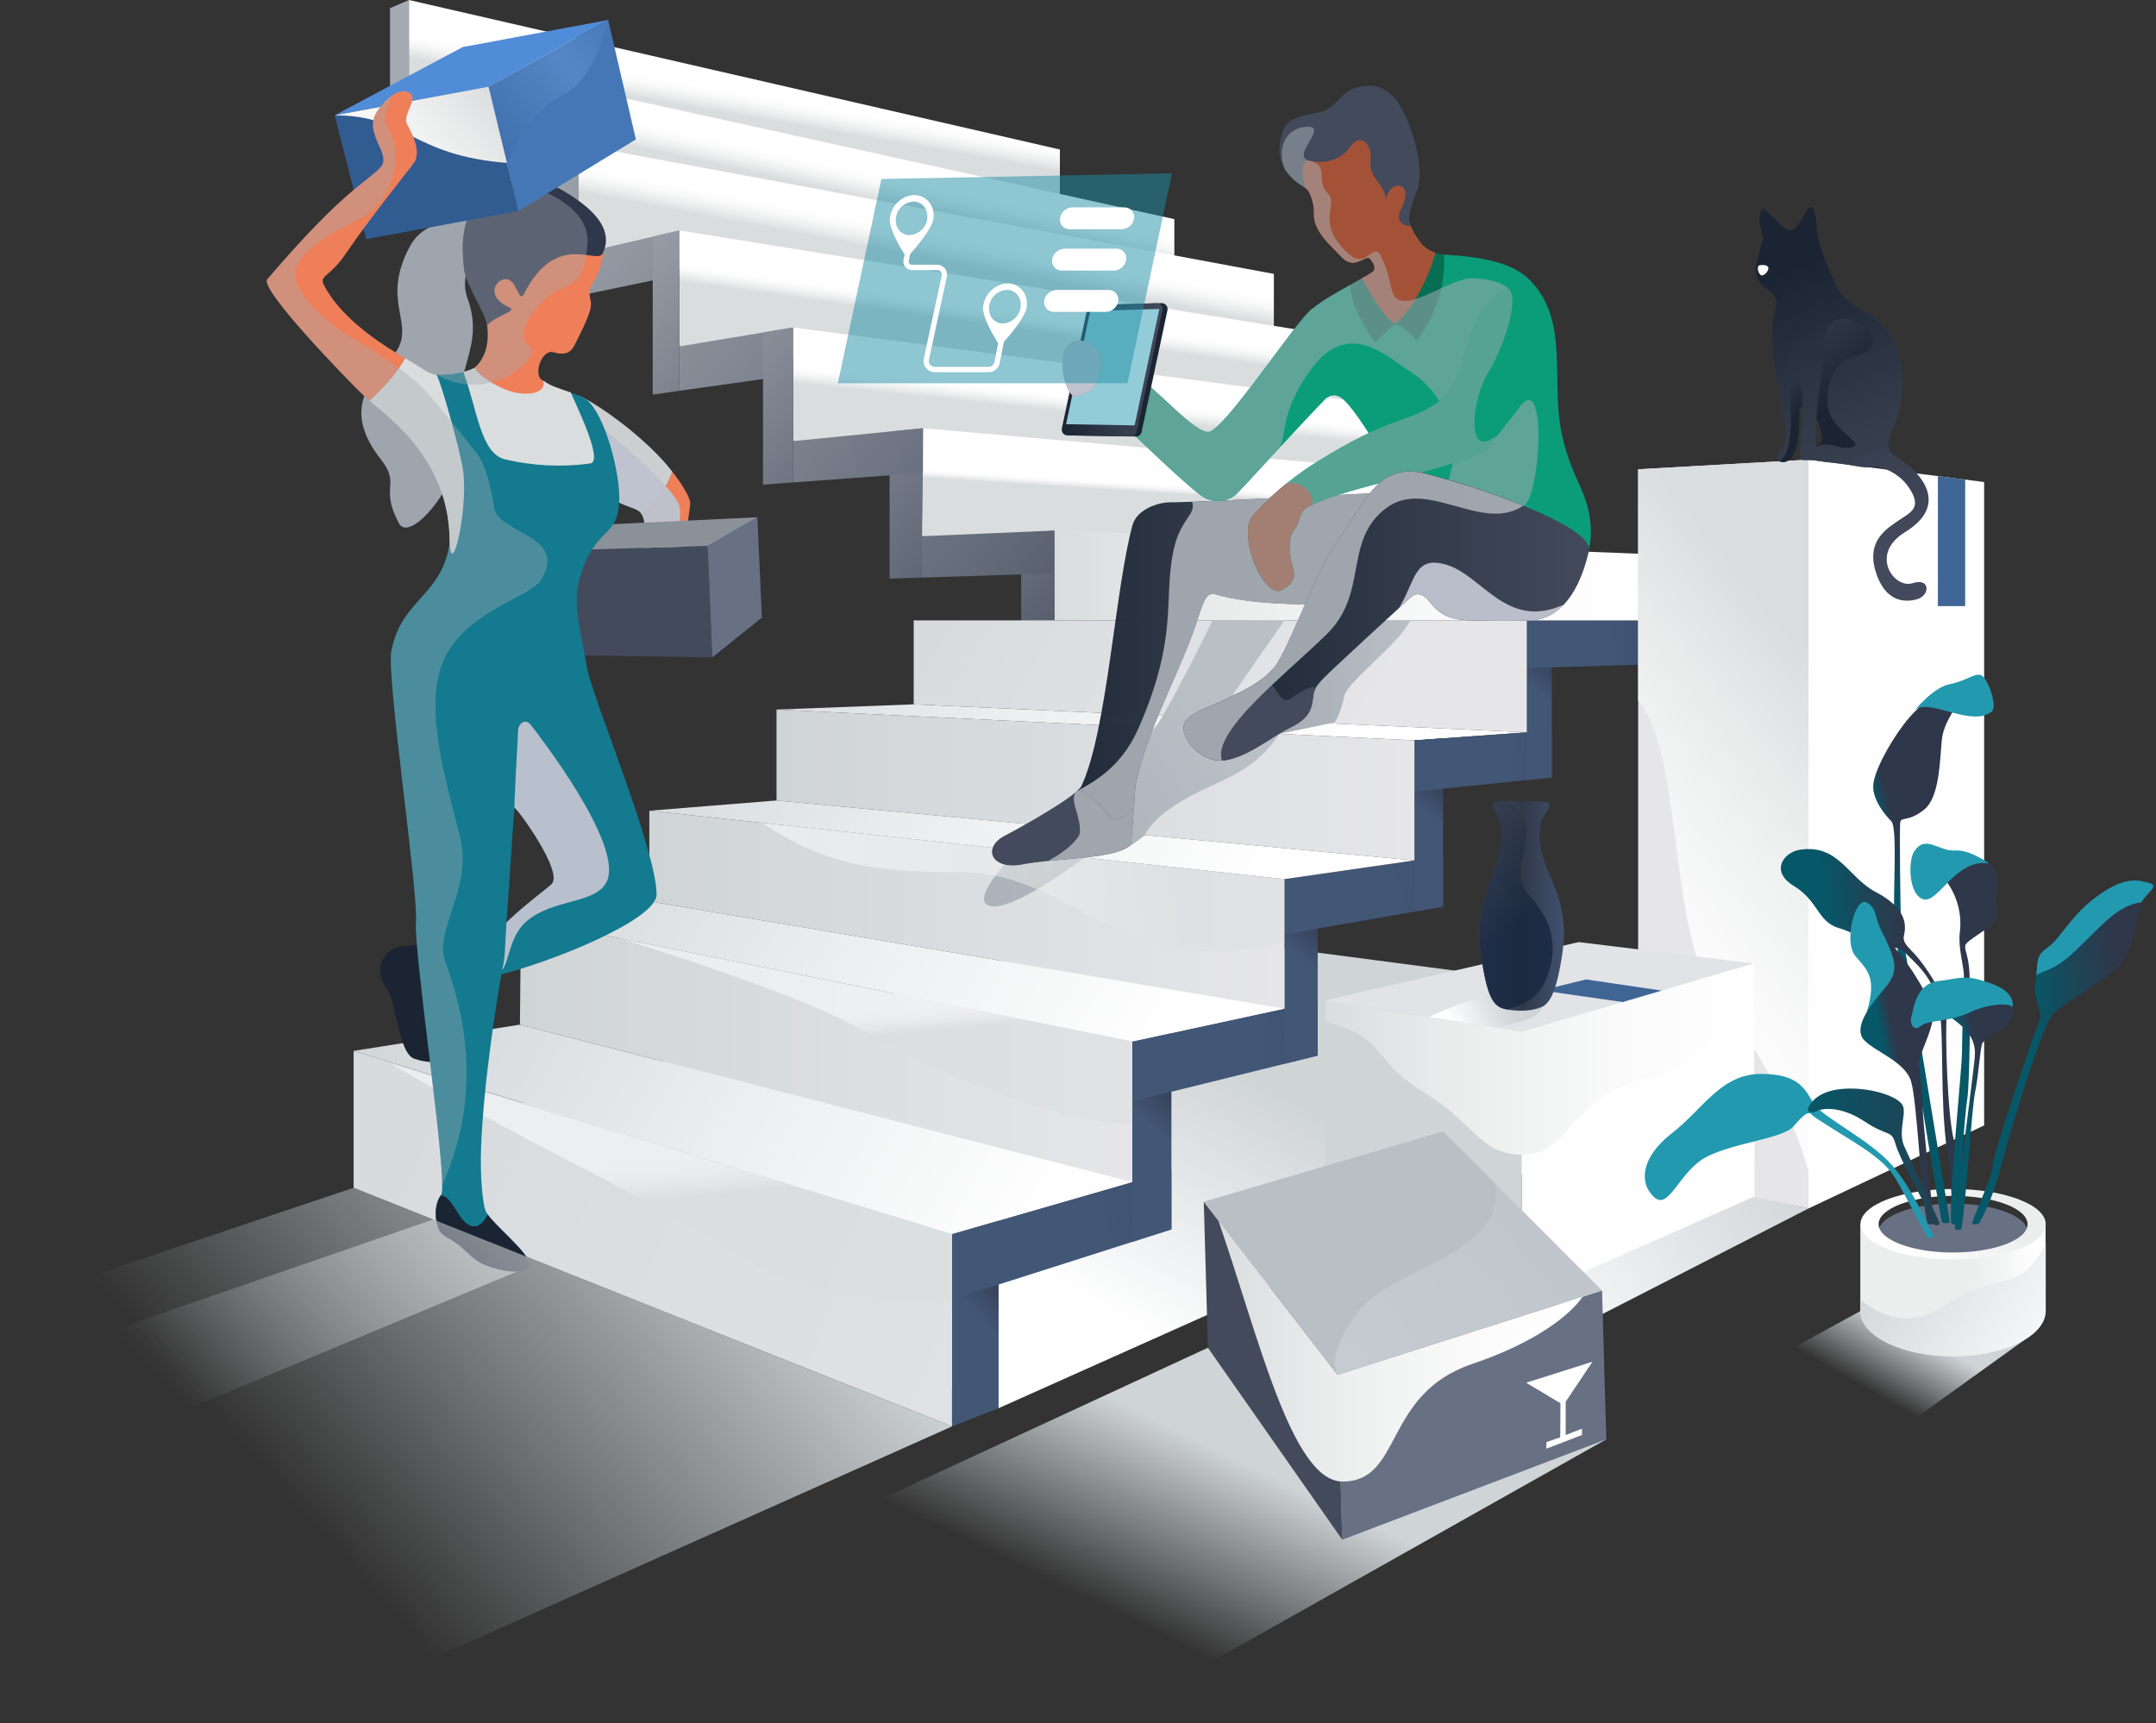 <svg xmlns="http://www.w3.org/2000/svg" width="543" height="434" viewBox="0 0 543 434">
  <rect x="0" y="0" width="543" height="434" fill="#333333" stroke="none"/>
  <defs>
    <linearGradient id="img-moving-a" x1="35.411%" x2="63.997%" y1="56.522%" y2="40.134%">
      <stop offset="0%" stop-color="#FFF"/>
      <stop offset="100%" stop-color="#CFD4D7"/>
    </linearGradient>
    <linearGradient id="img-moving-b" x1="-27.67%" x2="76.971%" y1="47.778%" y2="50.759%">
      <stop offset="0%" stop-color="#CFD4D7"/>
      <stop offset="56%" stop-color="#ECEEEF"/>
      <stop offset="100%" stop-color="#FEFEFE"/>
    </linearGradient>
    <linearGradient id="img-moving-c" x1="41.27%" x2="66.93%" y1="56.419%" y2="33.149%">
      <stop offset="0%" stop-color="#CFD4D7" stop-opacity="0"/>
      <stop offset="100%" stop-color="#CFD4D7"/>
    </linearGradient>
    <linearGradient id="img-moving-d" x1="-36.718%" x2="98.161%" y1="79.663%" y2="6.825%">
      <stop offset="0%" stop-color="#FFF"/>
      <stop offset="100%" stop-color="#CFD4D7"/>
    </linearGradient>
    <linearGradient id="img-moving-e" x1="48.862%" x2="53.264%" y1="52.17%" y2="43.786%">
      <stop offset="0%" stop-color="#DADDDE"/>
      <stop offset="31%" stop-color="#EBEDED"/>
      <stop offset="68%" stop-color="#FAFAFA"/>
      <stop offset="100%" stop-color="#FFF"/>
    </linearGradient>
    <linearGradient id="img-moving-f" x1="48.641%" x2="53.722%" y1="52.07%" y2="44.333%">
      <stop offset="0%" stop-color="#DADDDE"/>
      <stop offset="31%" stop-color="#EBEDED"/>
      <stop offset="68%" stop-color="#FAFAFA"/>
      <stop offset="100%" stop-color="#FFF"/>
    </linearGradient>
    <linearGradient id="img-moving-g" x1="48.747%" x2="54.157%" y1="52.025%" y2="43.3%">
      <stop offset="0%" stop-color="#DADDDE"/>
      <stop offset="31%" stop-color="#EBEDED"/>
      <stop offset="68%" stop-color="#FAFAFA"/>
      <stop offset="100%" stop-color="#FFF"/>
    </linearGradient>
    <linearGradient id="img-moving-h" x1="50.92%" x2="133.527%" y1="45.064%" y2="-294.093%">
      <stop offset="0%" stop-color="#425676"/>
      <stop offset="10%" stop-color="#31394C"/>
      <stop offset="100%" stop-color="#434A5B"/>
    </linearGradient>
    <linearGradient id="img-moving-i" x1="67.96%" x2="1680.776%" y1="48.3%" y2="-68.499%">
      <stop offset="0%" stop-color="#425676"/>
      <stop offset="10%" stop-color="#31394C"/>
      <stop offset="100%" stop-color="#434A5B"/>
    </linearGradient>
    <linearGradient id="img-moving-j" x1="50.629%" x2="107.147%" y1="45.064%" y2="-294.093%">
      <stop offset="0%" stop-color="#425676"/>
      <stop offset="10%" stop-color="#31394C"/>
      <stop offset="100%" stop-color="#434A5B"/>
    </linearGradient>
    <linearGradient id="img-moving-k" x1="67.96%" x2="1680.776%" y1="48.564%" y2="-50.083%">
      <stop offset="0%" stop-color="#425676"/>
      <stop offset="10%" stop-color="#31394C"/>
      <stop offset="100%" stop-color="#434A5B"/>
    </linearGradient>
    <linearGradient id="img-moving-l" x1="50.553%" x2="100.248%" y1="45.064%" y2="-294.093%">
      <stop offset="0%" stop-color="#425676"/>
      <stop offset="10%" stop-color="#31394C"/>
      <stop offset="100%" stop-color="#434A5B"/>
    </linearGradient>
    <linearGradient id="img-moving-m" x1="67.96%" x2="1680.776%" y1="48.805%" y2="-33.282%">
      <stop offset="0%" stop-color="#425676"/>
      <stop offset="10%" stop-color="#31394C"/>
      <stop offset="100%" stop-color="#434A5B"/>
    </linearGradient>
    <linearGradient id="img-moving-n" x1="50.491%" x2="94.586%" y1="45.064%" y2="-294.093%">
      <stop offset="0%" stop-color="#425676"/>
      <stop offset="10%" stop-color="#31394C"/>
      <stop offset="100%" stop-color="#434A5B"/>
    </linearGradient>
    <linearGradient id="img-moving-o" x1="67.96%" x2="1680.776%" y1="49.025%" y2="-17.942%">
      <stop offset="0%" stop-color="#425676"/>
      <stop offset="10%" stop-color="#31394C"/>
      <stop offset="100%" stop-color="#434A5B"/>
    </linearGradient>
    <linearGradient id="img-moving-p" x1="50.439%" x2="89.847%" y1="45.064%" y2="-294.093%">
      <stop offset="0%" stop-color="#425676"/>
      <stop offset="10%" stop-color="#31394C"/>
      <stop offset="100%" stop-color="#434A5B"/>
    </linearGradient>
    <linearGradient id="img-moving-q" x1="67.96%" x2="1680.776%" y1="49.22%" y2="-4.354%">
      <stop offset="0%" stop-color="#425676"/>
      <stop offset="10%" stop-color="#31394C"/>
      <stop offset="100%" stop-color="#434A5B"/>
    </linearGradient>
    <linearGradient id="img-moving-r" x1="-8.314%" x2="92.513%" y1="40.252%" y2="56.337%">
      <stop offset="0%" stop-color="#CFD4D7"/>
      <stop offset="56%" stop-color="#ECEEEF"/>
      <stop offset="100%" stop-color="#FEFEFE"/>
    </linearGradient>
    <linearGradient id="img-moving-s" x1="0%" x2="100%" y1="49.995%" y2="49.995%">
      <stop offset="0%" stop-color="#CFD4D7"/>
      <stop offset="20%" stop-color="#D4D8DB"/>
      <stop offset="100%" stop-color="#E6E6E9"/>
    </linearGradient>
    <linearGradient id="img-moving-t" x1="48.935%" x2="52.721%" y1="51.99%" y2="44.808%">
      <stop offset="0%" stop-color="#DADDDE"/>
      <stop offset="31%" stop-color="#EBEDED"/>
      <stop offset="68%" stop-color="#FAFAFA"/>
      <stop offset="100%" stop-color="#FFF"/>
    </linearGradient>
    <linearGradient id="img-moving-u" x1="-119.756%" x2="203.132%" y1="-.4%" y2="89.92%">
      <stop offset="0%" stop-color="#CFD4D7"/>
      <stop offset="20%" stop-color="#D4D8DB"/>
      <stop offset="100%" stop-color="#E6E6E9"/>
    </linearGradient>
    <linearGradient id="img-moving-v" x1="49.104%" x2="52.498%" y1="51.927%" y2="43.633%">
      <stop offset="0%" stop-color="#DADDDE"/>
      <stop offset="31%" stop-color="#EBEDED"/>
      <stop offset="68%" stop-color="#FAFAFA"/>
      <stop offset="100%" stop-color="#FFF"/>
    </linearGradient>
    <linearGradient id="img-moving-w" x1="49.462%" x2="51.22%" y1="52.056%" y2="46.346%">
      <stop offset="0%" stop-color="#DADDDE"/>
      <stop offset="31%" stop-color="#EBEDED"/>
      <stop offset="68%" stop-color="#FAFAFA"/>
      <stop offset="100%" stop-color="#FFF"/>
    </linearGradient>
    <linearGradient id="img-moving-x" x1="127.128%" x2="52.081%" y1="528.284%" y2="62.906%">
      <stop offset="0%" stop-color="#434A5B"/>
      <stop offset="29%" stop-color="#636A78"/>
      <stop offset="76%" stop-color="#9198A1"/>
      <stop offset="100%" stop-color="#A3AAB1"/>
    </linearGradient>
    <linearGradient id="img-moving-y" x1="1017.492%" x2="21.934%" y1="718.076%" y2="30.637%">
      <stop offset="0%" stop-color="#434A5B"/>
      <stop offset="29%" stop-color="#636A78"/>
      <stop offset="76%" stop-color="#9198A1"/>
      <stop offset="100%" stop-color="#A3AAB1"/>
    </linearGradient>
    <linearGradient id="img-moving-z" x1="120.275%" x2="44.279%" y1="460.741%" y2="16.559%">
      <stop offset="0%" stop-color="#434A5B"/>
      <stop offset="29%" stop-color="#636A78"/>
      <stop offset="76%" stop-color="#9198A1"/>
      <stop offset="100%" stop-color="#A3AAB1"/>
    </linearGradient>
    <linearGradient id="img-moving-A" x1="818.513%" x2="-73.133%" y1="521.601%" y2="-25.575%">
      <stop offset="0%" stop-color="#434A5B"/>
      <stop offset="29%" stop-color="#636A78"/>
      <stop offset="76%" stop-color="#9198A1"/>
      <stop offset="100%" stop-color="#A3AAB1"/>
    </linearGradient>
    <linearGradient id="img-moving-B" x1="112.469%" x2="35.326%" y1="392.64%" y2="-30.476%">
      <stop offset="0%" stop-color="#434A5B"/>
      <stop offset="29%" stop-color="#636A78"/>
      <stop offset="76%" stop-color="#9198A1"/>
      <stop offset="100%" stop-color="#A3AAB1"/>
    </linearGradient>
    <linearGradient id="img-moving-C" x1="636.22%" x2="-157.326%" y1="364.629%" y2="-61.283%">
      <stop offset="0%" stop-color="#434A5B"/>
      <stop offset="29%" stop-color="#636A78"/>
      <stop offset="76%" stop-color="#9198A1"/>
      <stop offset="100%" stop-color="#A3AAB1"/>
    </linearGradient>
    <linearGradient id="img-moving-D" x1="103.446%" x2="24.94%" y1="323.719%" y2="-78.368%">
      <stop offset="0%" stop-color="#434A5B"/>
      <stop offset="29%" stop-color="#636A78"/>
      <stop offset="76%" stop-color="#9198A1"/>
      <stop offset="100%" stop-color="#A3AAB1"/>
    </linearGradient>
    <linearGradient id="img-moving-E" x1="470.573%" x2="-230.558%" y1="243.421%" y2="-79.023%">
      <stop offset="0%" stop-color="#434A5B"/>
      <stop offset="29%" stop-color="#636A78"/>
      <stop offset="76%" stop-color="#9198A1"/>
      <stop offset="100%" stop-color="#A3AAB1"/>
    </linearGradient>
    <linearGradient id="img-moving-F" x1="102.476%" x2="5.267%" y1="276.66%" y2="-143.211%">
      <stop offset="0%" stop-color="#434A5B"/>
      <stop offset="29%" stop-color="#636A78"/>
      <stop offset="76%" stop-color="#9198A1"/>
      <stop offset="100%" stop-color="#A3AAB1"/>
    </linearGradient>
    <linearGradient id="img-moving-G" x1="95.335%" x2="-22.57%" y1="218.685%" y2="-219.996%">
      <stop offset="0%" stop-color="#434A5B"/>
      <stop offset="29%" stop-color="#636A78"/>
      <stop offset="76%" stop-color="#9198A1"/>
      <stop offset="100%" stop-color="#A3AAB1"/>
    </linearGradient>
    <linearGradient id="img-moving-H" x1="76.366%" x2="-41.539%" y1="148.097%" y2="-290.585%">
      <stop offset="0%" stop-color="#434A5B"/>
      <stop offset="29%" stop-color="#636A78"/>
      <stop offset="76%" stop-color="#9198A1"/>
      <stop offset="100%" stop-color="#A3AAB1"/>
    </linearGradient>
    <linearGradient id="img-moving-I" x1="326.577%" x2="-288.04%" y1="145.445%" y2="-66.647%">
      <stop offset="0%" stop-color="#434A5B"/>
      <stop offset="29%" stop-color="#636A78"/>
      <stop offset="76%" stop-color="#9198A1"/>
      <stop offset="100%" stop-color="#A3AAB1"/>
    </linearGradient>
    <linearGradient id="img-moving-J" x1="225.691%" x2="-375.134%" y1="101.447%" y2="-74.491%">
      <stop offset="0%" stop-color="#434A5B"/>
      <stop offset="29%" stop-color="#636A78"/>
      <stop offset="76%" stop-color="#9198A1"/>
      <stop offset="100%" stop-color="#A3AAB1"/>
    </linearGradient>
    <linearGradient id="img-moving-K" x1="-49.129%" x2="78.923%" y1="38.843%" y2="52.717%">
      <stop offset="0%" stop-color="#CFD4D7"/>
      <stop offset="20%" stop-color="#D4D8DB"/>
      <stop offset="100%" stop-color="#E6E6E9"/>
    </linearGradient>
    <linearGradient id="img-moving-L" x1="0%" x2="100%" y1="50%" y2="50%">
      <stop offset="0%" stop-color="#CFD4D7"/>
      <stop offset="20%" stop-color="#D4D8DB"/>
      <stop offset="100%" stop-color="#E6E6E9"/>
    </linearGradient>
    <linearGradient id="img-moving-M" x1="-16.159%" x2="86.68%" y1="42.601%" y2="53.807%">
      <stop offset="0%" stop-color="#CFD4D7"/>
      <stop offset="56%" stop-color="#ECEEEF"/>
      <stop offset="100%" stop-color="#FEFEFE"/>
    </linearGradient>
    <linearGradient id="img-moving-N" x1="0%" x2="100%" y1="50%" y2="50%">
      <stop offset="0%" stop-color="#CFD4D7"/>
      <stop offset="20%" stop-color="#D4D8DB"/>
      <stop offset="100%" stop-color="#E6E6E9"/>
    </linearGradient>
    <linearGradient id="img-moving-O" x1="-21.166%" x2="81.455%" y1="45.602%" y2="51.862%">
      <stop offset="0%" stop-color="#CFD4D7"/>
      <stop offset="56%" stop-color="#ECEEEF"/>
      <stop offset="100%" stop-color="#FEFEFE"/>
    </linearGradient>
    <linearGradient id="img-moving-P" x1="-69.916%" x2="52.232%" y1="152.918%" y2="37.838%">
      <stop offset="0%" stop-color="#A3AAB1"/>
      <stop offset="100%" stop-color="#B8BFC5"/>
    </linearGradient>
    <linearGradient id="img-moving-Q" x1="0%" x2="100%" y1="50.015%" y2="50.015%">
      <stop offset="0%" stop-color="#DADDDE"/>
      <stop offset="31%" stop-color="#EBEDED"/>
      <stop offset="68%" stop-color="#FAFAFA"/>
      <stop offset="100%" stop-color="#FFF"/>
    </linearGradient>
    <linearGradient id="img-moving-R" x1="-151.274%" x2="245.909%" y1="119.11%" y2="-30.422%">
      <stop offset="0%" stop-color="#A3AAB1"/>
      <stop offset="100%" stop-color="#B8BFC5"/>
    </linearGradient>
    <linearGradient id="img-moving-S" x1="-.054%" x2="100.018%" y1="49.988%" y2="49.988%">
      <stop offset="0%" stop-color="#A3AAB1"/>
      <stop offset="100%" stop-color="#B8BFC5"/>
    </linearGradient>
    <linearGradient id="img-moving-T" x1="82.003%" x2="-1.332%" y1="49.18%" y2="50.966%">
      <stop offset="0%" stop-color="#DADDDE"/>
      <stop offset="31%" stop-color="#EBEDED"/>
      <stop offset="68%" stop-color="#FAFAFA"/>
      <stop offset="100%" stop-color="#FFF"/>
    </linearGradient>
    <linearGradient id="img-moving-U" x1="60.438%" x2="37.256%" y1="15.739%" y2="93.338%">
      <stop offset="0%" stop-color="#DADDDE"/>
      <stop offset="31%" stop-color="#EBEDED"/>
      <stop offset="68%" stop-color="#FAFAFA"/>
      <stop offset="100%" stop-color="#FFF"/>
    </linearGradient>
    <linearGradient id="img-moving-V" x1="51.272%" x2="47.742%" y1="52.813%" y2="37.787%">
      <stop offset="0%" stop-color="#DADDDE"/>
      <stop offset="31%" stop-color="#EBEDED"/>
      <stop offset="68%" stop-color="#FAFAFA"/>
      <stop offset="100%" stop-color="#FFF"/>
    </linearGradient>
    <linearGradient id="img-moving-W" x1="42.274%" x2="56.869%" y1="12.16%" y2="89.043%">
      <stop offset="0%" stop-color="#1B2433"/>
      <stop offset="50%" stop-color="#313949"/>
      <stop offset="100%" stop-color="#434A5B"/>
    </linearGradient>
    <linearGradient id="img-moving-X" x1="55.678%" x2="-1.183%" y1="61.181%" y2="-44.582%">
      <stop offset="0%" stop-color="#1B2433"/>
      <stop offset="50%" stop-color="#313949"/>
      <stop offset="100%" stop-color="#434A5B"/>
    </linearGradient>
    <linearGradient id="img-moving-Y" x1="50.717%" x2="26.996%" y1="58.175%" y2="-27.74%">
      <stop offset="0%" stop-color="#1B2433"/>
      <stop offset="50%" stop-color="#313949"/>
      <stop offset="100%" stop-color="#434A5B"/>
    </linearGradient>
    <linearGradient id="img-moving-Z" x1="38.572%" x2="68.53%" y1="-51.755%" y2="181.627%">
      <stop offset="0%" stop-color="#1B2433"/>
      <stop offset="50%" stop-color="#313949"/>
      <stop offset="100%" stop-color="#434A5B"/>
    </linearGradient>
    <linearGradient id="img-moving-aa" x1="107.936%" x2="-38.277%" y1="-10.523%" y2="129.484%">
      <stop offset="0%" stop-color="#4577B6"/>
      <stop offset="30.083%" stop-color="#97C5FF"/>
      <stop offset="68.589%" stop-color="#305889"/>
      <stop offset="100%" stop-color="#4577B6"/>
    </linearGradient>
    <linearGradient id="img-moving-ab" x1="103.579%" x2="-20.344%" y1="34.68%" y2="78.618%">
      <stop offset="0%" stop-color="#DADDDE"/>
      <stop offset="31%" stop-color="#EBEDED"/>
      <stop offset="68%" stop-color="#FAFAFA"/>
      <stop offset="100%" stop-color="#FFF"/>
    </linearGradient>
    <linearGradient id="img-moving-ac" x1="27.909%" x2="131.787%" y1="60.642%" y2="21.673%">
      <stop offset="0%" stop-color="#CFD4D7" stop-opacity="0"/>
      <stop offset="100%" stop-color="#CFD4D7"/>
    </linearGradient>
    <linearGradient id="img-moving-ad" x1="51.422%" x2="48.274%" y1="52.206%" y2="40.768%">
      <stop offset="0%" stop-color="#DADDDE"/>
      <stop offset="31%" stop-color="#EBEDED"/>
      <stop offset="68%" stop-color="#FAFAFA"/>
      <stop offset="100%" stop-color="#FFF"/>
    </linearGradient>
    <linearGradient id="img-moving-ae" x1="42.02%" x2="96.51%" y1="55.178%" y2="35.504%">
      <stop offset="0%" stop-color="#CFD4D7" stop-opacity="0"/>
      <stop offset="100%" stop-color="#CFD4D7"/>
    </linearGradient>
    <linearGradient id="img-moving-af" x1="14.448%" x2="72.194%" y1="56.757%" y2="48.252%">
      <stop offset="0%" stop-color="#FFF"/>
      <stop offset="100%" stop-color="#CFD4D7"/>
    </linearGradient>
    <linearGradient id="img-moving-ag" x1=".035%" x2="100.043%" y1="50.021%" y2="50.021%">
      <stop offset="0%" stop-color="#425676"/>
      <stop offset="50%" stop-color="#313949"/>
      <stop offset="100%" stop-color="#425676"/>
    </linearGradient>
    <linearGradient id="img-moving-ah" x1="51.097%" x2="15.604%" y1="58.595%" y2="-46.416%">
      <stop offset="0%" stop-color="#17263E"/>
      <stop offset="50%" stop-color="#313949"/>
      <stop offset="100%" stop-color="#434A5B"/>
    </linearGradient>
    <linearGradient id="img-moving-ai" x1="0%" x2="100%" y1="50.021%" y2="50.021%">
      <stop offset="0%" stop-color="#1B2433"/>
      <stop offset="50%" stop-color="#313949"/>
      <stop offset="100%" stop-color="#434A5B"/>
    </linearGradient>
    <linearGradient id="img-moving-aj" x1=".003%" x2="100%" y1="50.025%" y2="50.025%">
      <stop offset="0%" stop-color="#1B2433"/>
      <stop offset="50%" stop-color="#313949"/>
      <stop offset="100%" stop-color="#434A5B"/>
    </linearGradient>
    <linearGradient id="img-moving-ak" x1="-.124%" x2="100.037%" y1="49.99%" y2="49.99%">
      <stop offset="0%" stop-color="#1B2433"/>
      <stop offset="50%" stop-color="#313949"/>
      <stop offset="100%" stop-color="#434A5B"/>
    </linearGradient>
    <linearGradient id="img-moving-al" x1="0%" x2="100%" y1="50.005%" y2="50.005%">
      <stop offset="0%" stop-color="#DADDDE"/>
      <stop offset="31%" stop-color="#EBEDED"/>
      <stop offset="68%" stop-color="#FAFAFA"/>
      <stop offset="100%" stop-color="#FFF"/>
    </linearGradient>
    <linearGradient id="img-moving-am" x1="0%" x2="100%" y1="50%" y2="50%">
      <stop offset="0%" stop-color="#DADDDE"/>
      <stop offset="31%" stop-color="#EBEDED"/>
      <stop offset="68%" stop-color="#FAFAFA"/>
      <stop offset="100%" stop-color="#FFF"/>
    </linearGradient>
    <linearGradient id="img-moving-an" x1="100.225%" x2="-49.679%" y1="27.053%" y2="113.153%">
      <stop offset="0%" stop-color="#DADDDE"/>
      <stop offset="31%" stop-color="#EBEDED"/>
      <stop offset="68%" stop-color="#FAFAFA"/>
      <stop offset="100%" stop-color="#FFF"/>
    </linearGradient>
    <linearGradient id="img-moving-ao" x1="44.865%" x2="74.775%" y1="55.307%" y2="32.135%">
      <stop offset="0%" stop-color="#CFD4D7" stop-opacity="0"/>
      <stop offset="100%" stop-color="#CFD4D7"/>
    </linearGradient>
    <linearGradient id="img-moving-ap" x1="60.55%" x2="96.126%" y1="47.348%" y2="44.256%">
      <stop offset="0%" stop-color="#ECEDED"/>
      <stop offset="1%" stop-color="#ECEDED"/>
      <stop offset="100%" stop-color="#FEFEFE"/>
    </linearGradient>
    <linearGradient id="img-moving-aq" x1="81%" x2="21.632%" y1="41.486%" y2="57.783%">
      <stop offset="0%" stop-color="#ECEDED"/>
      <stop offset="89%" stop-color="#FDFDFD"/>
      <stop offset="100%" stop-color="#FEFEFE"/>
    </linearGradient>
    <linearGradient id="img-moving-ar" x1="48.19%" x2="53.38%" y1="55.211%" y2="47.747%">
      <stop offset="0%" stop-color="#065768"/>
      <stop offset="100%" stop-color="#2F374A"/>
    </linearGradient>
    <linearGradient id="img-moving-as" x1="36.909%" x2="74.453%" y1="55.211%" y2="47.747%">
      <stop offset="0%" stop-color="#065768"/>
      <stop offset="100%" stop-color="#2F374A"/>
    </linearGradient>
    <linearGradient id="img-moving-at" x1="48.819%" x2="52.206%" y1="55.211%" y2="47.747%">
      <stop offset="0%" stop-color="#065768"/>
      <stop offset="100%" stop-color="#2F374A"/>
    </linearGradient>
    <linearGradient id="img-moving-au" x1="43.464%" x2="62.208%" y1="55.211%" y2="47.747%">
      <stop offset="0%" stop-color="#065768"/>
      <stop offset="100%" stop-color="#2F374A"/>
    </linearGradient>
    <linearGradient id="img-moving-av" x1="34.364%" x2="79.207%" y1="55.211%" y2="47.747%">
      <stop offset="0%" stop-color="#065768"/>
      <stop offset="100%" stop-color="#2F374A"/>
    </linearGradient>
    <linearGradient id="img-moving-aw" x1="46.277%" x2="56.954%" y1="55.211%" y2="47.747%">
      <stop offset="0%" stop-color="#065768"/>
      <stop offset="100%" stop-color="#2F374A"/>
    </linearGradient>
    <linearGradient id="img-moving-ax" x1="-2.224%" x2="147.55%" y1="55.211%" y2="47.747%">
      <stop offset="0%" stop-color="#065768"/>
      <stop offset="100%" stop-color="#2F374A"/>
    </linearGradient>
    <linearGradient id="img-moving-ay" x1="128.419%" x2="-5.146%" y1="75.919%" y2="23.396%">
      <stop offset="0%" stop-color="#FFF"/>
      <stop offset="100%" stop-color="#CFD4D7"/>
    </linearGradient>
  </defs>
  <g fill="none" transform="translate(-65)">
    <polygon fill="url(#img-moving-a)" points="533.142 257.818 316.503 354.674 161.225 288.234 346.953 233.386" style="mix-blend-mode:multiply"/>
    <polygon fill="url(#img-moving-b)" points="295.12 177.399 260.572 178.717 421.231 186.472 449.542 184.444"/>
    <polygon fill="url(#img-moving-c)" points="469.552 362.519 324.645 444.098 231.205 403.326 369.219 339.452" style="mix-blend-mode:multiply"/>
    <polygon fill="url(#img-moving-d)" points="520.467 304.38 455.917 337.451 464.66 284.977 506.895 301.344" style="mix-blend-mode:multiply"/>
    <polygon fill="url(#img-moving-e)" points="167.987 0 331.938 37.66 331.938 54.62 167.987 24.647"/>
    <polygon fill="url(#img-moving-f)" points="188.184 17.215 360.766 55.193 360.766 74.858 188.184 43.222"/>
    <polygon fill="url(#img-moving-g)" points="210.733 36.439 385.827 68.986 385.827 90.459 210.733 63.956"/>
    <polygon fill="url(#img-moving-h)" points="316.503 354.674 304.766 359.269 304.766 310.797 316.503 307.409"/>
    <polygon fill="url(#img-moving-i)" points="304.766 310.797 304.766 327.281 360.028 309.637 360.028 294.851"/>
    <polygon fill="url(#img-moving-j)" points="360.028 309.637 350.182 312.784 350.182 262.317 360.028 260.185"/>
    <polygon fill="url(#img-moving-k)" points="350.182 262.317 350.182 277.401 396.867 265.871 396.867 252.223"/>
    <polygon fill="url(#img-moving-l)" points="396.867 265.871 388.491 267.941 388.491 221.421 396.867 220.22"/>
    <polygon fill="url(#img-moving-m)" points="388.491 221.421 388.491 235.331 428.449 228.349 428.449 215.673"/>
    <polygon fill="url(#img-moving-n)" points="428.449 228.349 421.231 229.604 421.231 186.472 428.449 185.955"/>
    <polygon fill="url(#img-moving-o)" points="421.231 186.472 421.231 199.369 455.828 195.822 455.828 183.995"/>
    <polygon fill="url(#img-moving-p)" points="455.828 195.822 449.542 196.464 449.542 156.25 455.828 156.25"/>
    <polygon fill="url(#img-moving-q)" points="449.542 156.25 449.542 168.27 479.785 167.359 479.785 156.264"/>
    <polygon fill="url(#img-moving-r)" points="195.946 258.074 350.182 297.694 304.766 310.797 154.063 264.684"/>
    <polygon fill="url(#img-moving-s)" points="350.182 297.694 350.182 262.317 196.208 231.322 195.946 258.074"/>
    <polygon fill="url(#img-moving-t)" points="236.07 58.043 236.07 87.25 413.137 106.577 413.2 86.464"/>
    <polygon fill="url(#img-moving-u)" points="154.063 299.156 304.766 359.269 304.766 310.797 154.063 264.684"/>
    <polygon fill="url(#img-moving-v)" points="264.746 82.483 435.714 104.894 435.355 126.311 264.746 111.104"/>
    <polygon fill="url(#img-moving-w)" points="297.459 107.854 297.148 135.054 458.857 141.65 458.857 122.04"/>
    <polygon fill="url(#img-moving-x)" points="167.987 34.086 163.226 35.714 163.226 2.07 167.987 0"/>
    <polygon fill="url(#img-moving-y)" points="167.987 34.086 167.987 24.647 188.184 17.215 188.184 27.172"/>
    <polygon fill="url(#img-moving-z)" points="188.184 53.178 182.891 54.634 182.891 19.168 188.184 17.215"/>
    <polygon fill="url(#img-moving-A)" points="188.184 53.178 188.184 43.222 210.733 36.439 210.733 46.975"/>
    <polygon fill="url(#img-moving-B)" points="210.733 74.492 204.813 75.721 204.813 38.226 210.733 36.439"/>
    <polygon fill="url(#img-moving-C)" points="210.733 74.492 210.733 63.956 236.07 58.043 236.07 69.228"/>
    <polygon fill="url(#img-moving-D)" points="236.07 98.435 229.397 99.381 229.397 59.595 236.07 58.043"/>
    <polygon fill="url(#img-moving-E)" points="236.07 98.435 236.07 87.25 264.746 82.483 264.746 94.399"/>
    <polygon fill="url(#img-moving-F)" points="264.746 121.509 257.17 122.068 257.17 83.738 264.746 82.483"/>
    <polygon fill="url(#img-moving-G)" points="297.148 145.48 289.041 145.742 289.041 108.689 297.459 107.854"/>
    <polygon fill="url(#img-moving-H)" points="330.613 158.686 322.195 171.513 322.195 134.46 330.613 133.625"/>
    <polygon fill="url(#img-moving-I)" points="264.746 121.509 264.746 111.104 297.459 107.854 297.459 119.101"/>
    <polygon fill="url(#img-moving-J)" points="297.148 145.48 297.148 135.054 330.613 133.625 330.613 144.403"/>
    <polygon fill="url(#img-moving-K)" points="295.12 177.399 449.542 184.444 449.542 156.25 295.12 156.25"/>
    <polygon fill="url(#img-moving-L)" points="388.491 221.421 388.491 254.037 228.535 227.01 228.535 204.192"/>
    <polygon fill="url(#img-moving-M)" points="196.208 231.322 228.535 227.01 388.491 254.037 350.182 262.317"/>
    <polygon fill="url(#img-moving-N)" points="421.231 186.472 260.572 178.717 260.572 201.611 421.231 216.708"/>
    <polygon fill="url(#img-moving-O)" points="228.535 204.192 260.572 201.611 421.231 216.708 388.491 221.421"/>
    <path fill="url(#img-moving-P)" d="M387.2,184.83 C381.832,193.193 374.525,195.787 367.563,199.106 C360.601,202.425 356.771,205.668 355.06,207.78 C353.349,209.891 353.349,210.333 353.349,210.333 C353.349,210.333 349.381,213.589 347.926,213.941 L347.926,201.611 C347.926,201.611 352.562,186.017 355.212,183.995 C357.862,181.974 370.323,156.395 370.323,156.395 L388.491,156.244 L372.331,179.497 L387.2,184.83 Z" style="mix-blend-mode:multiply"/>
    <polygon fill="url(#img-moving-Q)" points="330.613 133.625 479.785 139.553 479.785 156.264 330.613 156.25"/>
    <path fill="url(#img-moving-R)" d="M321.94,213.941 C317.4,217.564 308.513,228.266 315.302,228.286 C322.202,228.286 338.072,215.991 338.072,215.991 L321.94,213.941 Z" style="mix-blend-mode:multiply"/>
    <path fill="url(#img-moving-S)" d="M420.21,156.271 C417.07,162.481 404.202,171.762 403.553,175.37 C403.115,177.666 402.323,179.879 401.207,181.932 L387.193,184.83 L381.673,178.813 L405.216,156.375 L420.21,156.271 Z" style="mix-blend-mode:multiply"/>
    <polygon fill="#E6E6E9" points="520.467 304.38 477.577 295.389 477.577 118.197 520.467 115.768"/>
    <path fill="url(#img-moving-T)" d="M256.873,207.241 C273.012,218.005 285.439,219.661 306.96,219.661 C328.481,219.661 341.785,236.083 363.071,239.216 C373.214,240.713 388.491,237.256 388.491,237.256 L388.491,221.386 L256.873,207.241 Z" opacity=".5" style="mix-blend-mode:multiply"/>
    <path fill="url(#img-moving-U)" d="M477.577,176.357 C489.458,190.399 484.684,238.774 499.022,254.03 C513.36,269.286 520.467,294.851 520.467,294.851 L520.467,115.768 L477.577,118.197 L477.577,176.357 Z" style="mix-blend-mode:multiply"/>
    <polygon fill="#CFD4D7" points="448.258 327.281 398.723 314.226 398.723 251.96 448.258 259.868"/>
    <polygon fill="#FEFEFE" points="448.258 259.868 448.258 327.281 506.895 301.344 506.736 242.666"/>
    <polygon fill="#E2E3E6" points="462.597 237.284 506.736 242.666 448.258 259.868 398.723 251.96"/>
    <polygon fill="#FEFEFE" points="564.717 283.452 564.717 121.406 520.467 115.768 520.467 304.38"/>
    <polygon fill="#3F6595" points="553.069 119.922 553.069 152.669 559.942 152.669 559.942 120.798"/>
    <polygon fill="#687084" points="469.552 362.519 403.057 387.808 401.877 346.256 468.489 325.045"/>
    <polygon fill="#434A5B" points="368.177 302.668 401.877 346.256 403.057 387.808 369.219 339.452"/>
    <polygon fill="#B8BFC5" points="368.177 302.668 428.449 284.977 468.489 325.045 401.877 346.256"/>
    <polygon fill="#3F6595" points="464.439 246.689 453.171 249.449 473.706 252.381 473.45 267.872 483.524 264.394 483.524 249.497"/>
    <path fill="url(#img-moving-V)" d="M163.433,267.941 C213.279,296.472 223.463,298.604 250.056,315.62 C276.649,332.635 304.766,327.281 304.766,327.281 L304.766,310.797 L163.433,267.941 Z" opacity=".5" style="mix-blend-mode:multiply"/>
    <path fill="url(#img-moving-W)" d="M546.708,146.88 C542.078,148.412 535.668,139.615 544.824,134.005 C553.98,128.395 550.841,121.944 546.432,117.949 C542.519,114.402 538.842,114.499 541.533,108.289 L541.533,108.289 C543.941,102.855 544.662,96.824 543.603,90.976 C541.091,78.011 530.693,79.143 527.526,72.139 C525.083,66.751 522.696,61.424 522.537,57.035 C522.378,52.647 521.274,50.97 519.956,53.054 C518.638,55.138 517.886,57.994 515.706,57.994 C514.933,57.994 513.905,57.125 512.856,56.09 C510.904,54.151 508.903,51.626 508.516,53.054 C507.267,57.67 509.834,59.195 508.792,60.948 C508.219,61.907 508.219,64.211 507.364,66.281 C506.508,68.351 508.109,71.65 509.22,72.264 C511.656,73.644 512.78,75.265 512.221,77.094 C511.663,78.922 510.4,85.443 513.008,98.201 C515.616,110.959 514.726,112.691 513.194,113.636 C511.663,114.581 512.504,117.148 515.133,116.113 C517.762,115.078 518.19,108.482 518.19,105.052 C518.19,101.623 518.583,101.885 520.784,103.334 C522.985,104.783 524.635,110.393 523.544,111.566 C522.454,112.739 519.128,114.795 520.522,115.52 C521.309,115.927 524.372,116.375 527.457,116.651 C531.024,116.969 535.15,118.266 536.841,117.514 C537.282,117.314 542.533,118.073 545.735,122.758 C549.343,128.043 545.976,129.133 543.196,131.072 C540.415,133.011 535.033,136.027 537.344,143.789 C539.656,151.552 544.548,151.821 547.77,150.944 C551.179,149.999 551.179,145.397 546.708,146.88 Z"/>
    <path fill="#FFF" d="M508.061,66.84 C507.46,67.109 507.695,68.614 508.392,69.228 C509.089,69.842 510.607,68.186 510.345,67.351 C510.082,66.516 508.219,66.771 508.061,66.84 Z"/>
    <path fill="url(#img-moving-X)" d="M530.334,80.461 C524.124,78.391 519.508,93.571 519.508,93.571 C519.508,93.571 517.562,99.153 519.287,102.43 C519.797,102.693 520.288,102.991 520.757,103.321 C522.951,104.77 524.607,110.379 523.517,111.552 C523.091,111.947 522.629,112.301 522.137,112.608 C526.525,110.717 527.705,113.477 531.383,112.608 C535.06,111.739 526.553,108.641 525.456,102.983 C524.359,97.324 527.153,90.7 532.356,89.59 C537.558,88.479 539.58,83.573 530.334,80.461 Z"/>
    <path fill="url(#img-moving-Y)" d="M517.652,88.479 C515.03,94.937 516.272,103.576 516.065,107.281 C515.858,110.987 514.981,115.892 512.953,116.044 C513.617,116.467 514.457,116.501 515.154,116.134 C517.817,115.092 518.162,108.482 518.162,105.052 C518.162,101.623 518.556,101.885 520.757,103.334 C521.971,104.135 517.652,88.479 517.652,88.479 Z"/>
    <path fill="url(#img-moving-Z)" d="M516.12,95.524 C520.212,90.859 518.701,109.91 518.535,111.725 C518.369,113.54 517.776,116.03 519.57,115.92 C521.364,115.81 523.296,116.368 522.627,114.361 C522.026,112.56 522.385,107.709 522.433,105.391 C522.482,103.072 525.428,80.433 525.428,80.433 L514.871,89.169 L516.12,95.524 Z"/>
    <path fill="#EF7F59" d="M226.375,149.454 C227.003,152.559 235.552,150.834 236.125,147.688 C237.222,141.754 238.057,132.218 238.837,127.057 C239.037,125.746 237.215,122.544 234.324,118.777 C233.227,122.033 230.991,125.828 226.651,129.596 C229.08,133.998 225.382,144.548 226.375,149.454 Z"/>
    <path fill="#BEC3CF" d="M236.125,127.505 C235.801,126.298 234.517,124.517 232.675,122.454 C231.089,125.165 229.055,127.587 226.658,129.617 C229.101,133.998 225.382,144.548 226.375,149.461 C226.817,151.634 231.15,151.42 233.896,150.027 C235.559,142.906 236.732,129.803 236.125,127.505 Z" opacity=".96" style="mix-blend-mode:multiply"/>
    <polygon fill="#434A5B" points="202.853 164.917 244.384 165.579 243.232 137.51 200.99 138.78"/>
    <polygon fill="#687084" points="255.755 130.279 243.232 137.51 244.384 165.579 256.88 155.554"/>
    <polygon fill="#8A9198" points="213.569 132.287 255.755 130.279 243.232 137.51 200.99 138.78"/>
    <path fill="#DADDDE" d="M234.324,118.79 C228.321,111.007 217.24,102.844 211.513,99.974 C206.082,97.255 218.723,119.294 218.723,123.344 C218.723,127.395 225.119,127.326 226.451,129.237 C226.527,129.347 226.582,129.485 226.651,129.61 C230.991,125.842 233.22,122.047 234.324,118.79 Z" opacity=".91"/>
    <path fill="#1B2433" d="M191.399,233.386 C175.357,238.257 171.251,237.67 166.193,238.312 C163.947,238.569 162.018,240.027 161.157,242.117 C160.296,244.208 160.639,246.601 162.053,248.365 C164.993,252.098 165.241,265.408 169.429,266.685 C172.603,267.784 176.054,267.784 179.227,266.685 C182.215,265.774 174.046,250.939 176.04,249.518 C178.034,248.096 191.42,245.378 191.42,245.378 L191.399,233.386 Z"/>
    <path fill="#2F374A" d="M189.136,56.228 C189.136,56.228 173.535,52.254 168.298,61.934 C160.17,76.969 171.01,81.944 163.468,90.224 C158.176,96.013 151.124,103.231 160.894,115.658 C166.104,122.275 160.473,122.454 165.496,131.831 C168.298,137.048 181.132,121.571 180.283,112.111 C178.51,92.225 187.487,88.244 182.671,74.899 C179.773,66.93 189.136,56.228 189.136,56.228 Z"/>
    <path fill="#A3AAB1" d="M189.136,56.228 C189.136,56.228 173.535,52.254 168.298,61.934 C160.17,76.969 171.01,81.944 163.468,90.224 C158.176,96.013 151.124,103.231 160.894,115.658 C166.104,122.275 160.473,122.454 165.496,131.831 C168.298,137.048 181.132,121.571 180.283,112.111 C178.51,92.225 187.487,88.244 182.671,74.899 C179.773,66.93 189.136,56.228 189.136,56.228 Z" opacity=".96" style="mix-blend-mode:multiply"/>
    <path fill="#BEC3CF" d="M218.73,123.344 C218.73,127.367 225.126,127.326 226.458,129.237 C226.534,129.36 226.603,129.486 226.665,129.617 C229.062,127.587 231.096,125.165 232.682,122.454 C226.472,115.554 213.865,105.315 209.325,101.699 C209.07,106.074 218.73,120.005 218.73,123.344 Z" opacity=".96" style="mix-blend-mode:multiply"/>
    <path fill="#137A8F" d="M181.67,93.681 C180.29,94.226 176.585,94.53 174.977,94.371 C173.369,94.213 173.349,115.582 174.77,118.011 C176.191,120.439 180.58,131.542 177.199,141.16 C173.873,150.613 165.821,152.352 163.564,163.992 C162.309,170.492 170.402,224.602 169.774,232.206 C169.147,239.809 178.054,298.356 176.095,300.937 C174.135,303.517 174.611,307.63 175.481,309.61 C176.205,311.245 178.089,311.749 180.311,313.37 C182.257,314.799 184.416,317.379 186.631,318.338 C189.598,319.622 194.552,320.974 197.526,319.815 C201.866,318.124 189.653,309.106 187.466,305.325 C186.569,303.759 185.914,296.472 186.148,289.455 C186.728,272.584 190.288,250.746 191.461,244.474 C192.282,240.044 194.366,203.985 194.587,203.467 C194.808,202.95 207.255,219.737 203.86,222.739 C201.142,225.14 184.768,237.277 184.823,242.949 C184.879,248.621 185.513,246.813 189.653,245.819 C203.902,242.411 230.363,231.633 230.363,225.319 C230.363,213.997 213.879,174.949 212.844,168.132 C211.809,161.315 208.939,152.614 211.009,145.569 C215.038,131.859 220.972,136.116 220.972,125.194 C220.972,118.715 217.426,104.459 212.692,100.63 C211.588,99.922 210.38,99.391 209.111,99.056 C206.586,98.187 204.971,101.216 189.101,104.087 C184.789,104.88 184.637,92.501 181.67,93.681 Z"/>
    <path fill="#EF7F59" d="M198.982,52.233 C206.496,50.853 217.516,57.008 217.24,61.065 C216.453,72.505 212.41,70.104 213.79,75.934 C214.342,78.232 211.209,83.787 209.801,86.747 C209.035,88.361 207.793,89.741 204.357,88.727 C201.466,87.871 199.03,94.599 201.77,95.869 C204.226,97 203.205,101.32 199.52,101.699 C195.953,102.065 189.764,98.615 186.921,97.876 C183.395,96.966 183.982,93.046 184.485,92.646 C189.529,88.41 188.225,79.453 185.134,75.238 C182.043,71.022 183.623,55.131 198.982,52.233 Z"/>
    <polygon fill="#508CD7" points="181.525 11.861 218.171 5.03 188.032 21.838 149.288 29.049"/>
    <path fill="#DADDDE" d="M192.248,115.713 C199.255,117.361 206.505,117.71 213.638,116.741 C217.012,116.231 210.629,103.176 208.746,98.836 C205.171,97.642 203.785,97.207 201.804,95.869 C202.494,97.939 200.424,99.753 195.242,98.967 C191.496,98.401 185.693,94.882 184.52,92.646 C183.619,93.097 182.67,93.445 181.691,93.681 C185.217,103.093 186.017,114.292 192.248,115.713 Z"/>
    <path fill="#2F374A" d="M181.912,67.999 C182.45,71.863 187.135,78.646 187.701,81.944 C190.281,79.102 195.76,78.494 193,77.28 C187.48,74.83 189.55,70.304 192.503,70.304 C195.146,70.304 195.698,76.569 196.974,74.03 C205.027,58.022 215.321,66.792 216.784,63.832 C220.476,56.332 210.816,50.453 206.883,48.065 C198.127,42.78 178.551,43.76 181.912,67.999 Z"/>
    <path fill="#A3AAB1" d="M198.127,86.899 C193.987,84.387 200.666,75.169 205.544,73.05 C210.422,70.932 211.92,70.559 212.92,61.934 C213.79,54.4 206.241,48.362 193.731,45.726 C191.296,46.168 185.638,49.073 184.354,51.288 C179.945,58.878 181.918,68.027 181.918,68.027 C182.47,71.891 187.114,78.619 187.701,81.917 C188.273,85.829 187.535,90.093 184.499,92.646 C183.6,93.101 182.65,93.448 181.67,93.681 C180.29,94.226 176.585,94.53 174.977,94.371 C188.729,102.224 202.253,89.41 198.127,86.899 Z" opacity=".396" style="mix-blend-mode:multiply"/>
    <polygon fill="#315C92" points="195.594 53.151 157.21 60.223 149.288 29.049 188.032 21.838"/>
    <polygon fill="#4577B6" points="218.171 5.03 188.032 21.838 195.594 53.151 225.147 35.107"/>
    <path fill="#DADDDE" d="M174.977,94.406 C172.907,94.24 171.182,92.584 167.042,90.224 C164.758,94.364 161.122,98.125 158.031,100.899 C163.551,105.529 177.937,116.079 178.22,135.73 C178.386,147.094 182.891,129.61 181.67,118.79 C181.222,114.795 176.426,97.29 174.977,94.406 Z"/>
    <path fill="url(#img-moving-aa)" d="M188.032,21.838 L192.669,41.027 C192.669,41.027 198.189,27.786 206.586,24.019 C214.983,20.251 218.171,5.03 218.171,5.03 L188.032,21.838 Z" opacity=".2"/>
    <path fill="url(#img-moving-ab)" d="M149.288,29.049 C167.484,29.049 168.608,39.144 192.669,41.027 L188.032,21.838 L149.288,29.049 Z" style="mix-blend-mode:multiply"/>
    <path fill="#EF7F59" d="M167.042,90.224 C166.449,89.886 165.848,89.534 165.234,89.162 C158.452,85.063 150.372,79.088 146.639,71.912 C145.259,69.228 147.915,70.083 152.159,63.79 C158.01,55.2 166.366,44.802 169.112,41.241 C171.286,38.419 168.912,33.858 167.56,31.347 C166.207,28.835 170.734,24.626 168.008,23.287 C164.958,21.783 161.108,26.047 159.694,28.525 C156.692,33.803 163.709,38.875 160.901,42.062 C157.734,45.671 151.931,47.382 132.321,70.352 C130.251,72.76 152.635,95.882 156.892,99.898 C157.203,100.188 157.582,100.526 158.031,100.899 C161.122,98.125 164.758,94.337 167.042,90.224 Z"/>
    <path fill="#BEC3CF" d="M194.58,203.488 C194.808,202.97 207.248,219.758 203.854,222.76 C202.329,224.14 197.374,227.693 192.558,232.316 C192.186,237.691 192.31,241.169 191.434,244.377 C193.221,242.39 193.29,235.814 197.492,232.15 C204.261,226.251 214.797,227.79 217.723,222.221 C222.553,213.065 200.003,184.306 198.782,182.677 C197.223,180.607 195.511,182.505 195.511,183.795 C195.477,183.795 194.394,203.84 194.58,203.488 Z" opacity=".96" style="mix-blend-mode:multiply"/>
    <path fill="#A3AAB1" d="M189.481,127.988 C188.487,121.454 186.866,116.258 184.934,114.016 C184.044,112.974 173.783,99.477 169.616,95.951 C168.236,94.799 166.856,93.723 165.476,92.701 C158.617,87.713 151.738,84.283 148.957,81.944 C146.584,79.936 136.392,71.884 140.063,66.281 C144.997,58.747 154.87,56.545 159.142,52.564 C162.592,49.363 167.525,40.427 162.329,31.319 C161.508,29.884 162.329,27.138 163.785,24.019 C162.124,25.221 160.73,26.755 159.694,28.525 C156.692,33.803 163.709,38.875 160.901,42.062 C157.734,45.671 151.931,47.382 132.321,70.352 C130.251,72.76 152.635,95.882 156.892,99.898 C157.203,100.188 157.582,100.526 158.031,100.899 C163.551,105.529 177.937,116.079 178.22,135.73 C178.22,136.038 178.234,136.321 178.261,136.579 C178.073,138.151 177.716,139.698 177.199,141.195 C173.873,150.648 165.821,152.386 163.564,164.027 C162.309,170.527 170.402,224.636 169.774,232.24 C169.195,239.078 176.329,287.068 176.371,298.577 C181.822,286.157 186.583,267.527 177.116,242.1 C174.294,234.51 183.795,223.836 181.035,211.644 C178.475,200.307 172.245,181.808 175.674,169.271 C179.738,154.401 198.147,150.91 201.204,146.135 C208.339,134.826 190.44,134.377 189.481,127.988 Z" opacity=".4" style="mix-blend-mode:multiply"/>
    <polygon fill="url(#img-moving-ac)" points="176.04 306.477 60.906 346.256 94.62 362.222 196.885 319.567" style="mix-blend-mode:multiply"/>
    <path fill="#1B2433" d="M186.59,318.373 C189.557,319.656 194.511,321.009 197.485,319.849 C201.625,318.235 190.702,309.955 187.825,305.898 C186.127,309.444 183.471,310.038 181.021,306.539 C179.152,303.89 178.261,301.544 176.081,301.019 C174.184,303.6 174.625,307.678 175.495,309.651 C176.219,311.287 178.103,311.79 180.325,313.412 C182.215,314.833 184.375,317.4 186.59,318.373 Z"/>
    <path fill="url(#img-moving-ad)" d="M220.883,236.29 C220.883,236.29 267.672,250.56 282.934,259.868 C298.197,269.176 329.296,282.334 350.182,283.328 L350.182,262.317 L220.883,236.29 Z" opacity=".5" style="mix-blend-mode:multiply"/>
    <polygon fill="url(#img-moving-ae)" points="304.766 359.269 165.227 421.59 0 350.899 154.063 299.156" style="mix-blend-mode:multiply"/>
    <path fill="url(#img-moving-af)" d="M453.33,253.665 C453.033,257.577 440.737,258.66 440.737,258.66 L424.867,256.128 C424.867,256.128 436.984,250.608 443.339,249.87 C447.088,249.436 450.814,250.851 453.33,253.665 Z" style="mix-blend-mode:multiply"/>
    <path fill="url(#img-moving-ag)" d="M452.985,213.155 C451.653,204.337 456.435,204.302 454.917,202.177 C454.503,201.583 441.6,201.583 441.22,202.177 C439.84,204.302 444.174,204.337 442.973,213.155 C441.835,221.469 435.873,226.361 438.143,241.445 C439.109,247.813 440.172,252.271 442.669,253.644 C443.67,254.189 445.685,254.555 448.245,254.555 C449.969,254.585 451.683,254.275 453.289,253.644 C455.993,252.388 457.228,247.813 458.291,241.445 C460.83,226.361 454.248,221.49 452.985,213.155 Z"/>
    <path fill="url(#img-moving-ah)" d="M454.386,246.689 C458.077,237.67 455.227,231.067 450.128,225.499 C443.325,218.068 455.821,208.718 444.65,201.79 L444.65,201.79 C442.766,201.859 441.345,201.984 441.2,202.177 C439.82,204.302 444.153,204.337 442.952,213.155 C441.814,221.469 435.852,226.361 438.122,241.445 C439.088,247.813 440.151,252.271 442.649,253.644 C443.258,253.937 443.907,254.141 444.574,254.251 C447.81,253.23 452.233,251.94 454.386,246.689 Z" opacity=".8"/>
    <path fill="#434A5B" d="M346.38,206.386 C344.151,206.531 343.82,203.95 340.28,200.907 C337.824,198.796 336.451,198.761 335.851,199.672 L335.851,199.672 L335.795,199.638 C331.366,203.329 319.394,209.822 318.387,210.312 C312.094,213.382 314.619,219.323 322.665,217.695 C324.41,217.343 326.611,217.081 329.006,216.846 C337.976,215.963 349.575,215.466 349.92,211.864 C350.099,209.905 350.327,206.738 350.52,203.923 C348.45,204.095 347.939,206.31 346.38,206.386 Z"/>
    <path fill="#A3AAB1" d="M346.38,206.386 C344.151,206.531 343.82,203.95 340.28,200.907 C335.754,197.023 334.885,200.141 335.802,203.315 C336.278,204.951 337.645,209.07 336.644,210.616 C335.202,212.865 332.463,214.935 329.006,216.826 C337.976,215.942 349.575,215.446 349.92,211.844 C350.099,209.884 350.327,206.717 350.52,203.902 C348.45,204.095 347.939,206.31 346.38,206.386 Z" opacity=".96" style="mix-blend-mode:multiply"/>
    <path fill="url(#img-moving-ai)" d="M427.158,123.365 C421.638,130.431 400.248,151.765 397.419,152.269 C394.383,152.173 380.314,152.4 371.199,149.689 C367.88,148.702 367.86,153.642 364.134,162.799 C359.076,175.253 353.542,185.569 350.941,197.926 C350.941,197.926 350.768,200.686 350.554,203.895 C348.484,204.067 347.995,206.255 346.414,206.358 C344.179,206.503 343.827,204.15 340.287,201.114 C337.831,199.003 336.837,198.982 336.147,199.293 C336.906,198.603 337.182,198.382 337.382,197.947 C343.889,183.947 345.821,148.309 350.216,132.308 C351.32,128.278 356.64,126.505 359.814,126.511 C366.901,126.567 427.158,123.365 427.158,123.365 Z" opacity=".96"/>
    <path fill="#A3AAB1" d="M365.258,126.394 C366.321,129.844 362.036,130.534 360.359,139.553 C358.138,151.545 361.629,160.908 351.721,183.457 C347.16,193.807 339.79,197.202 336.154,199.327 C336.879,199.024 337.852,199.051 340.294,201.156 C343.834,204.192 344.186,206.545 346.421,206.4 C348.001,206.296 348.491,204.109 350.561,203.936 C350.775,200.728 350.948,197.968 350.948,197.968 C353.556,185.61 359.09,175.26 364.147,162.84 C367.873,153.656 367.894,148.716 371.213,149.73 C380.314,152.442 394.383,152.214 397.433,152.311 C400.269,151.807 421.631,130.472 427.172,123.405 C427.158,123.365 381.977,125.766 365.258,126.394 Z" opacity=".96" style="mix-blend-mode:multiply"/>
    <path fill="#EF7F59" d="M426.075,66.55 C426.278,65.617 426.43,64.672 426.53,63.721 C424.697,63.136 423.135,61.912 422.128,60.271 C418.485,54.958 419.61,53.233 420.61,49.818 C420.541,49.576 420.472,49.321 420.403,49.059 C418.03,40.33 411.882,22.563 405.72,30.67 C402.96,34.341 392.851,33.886 391.161,37.57 C390.471,39.109 388.401,42.973 394.011,47.513 C394.949,48.279 396.081,51.439 395.936,53.723 C395.646,58.291 400.428,62.003 402.684,64.549 C406.134,68.386 408.894,63.97 410.005,65.136 C410.308,65.453 411.35,66.682 411.171,67.772 C411.095,68.227 410.985,68.303 410.108,68.896 C409.846,69.069 408.839,69.683 408.038,70.076 C408.245,70.49 408.487,70.96 408.728,71.456 L406.444,73.043 C411.882,77.763 416.215,81.565 416.215,81.565 L425.951,74.43 L427.262,68.91 L427.772,66.737 L426.075,66.55 Z"/>
    <path fill="#0B9D79" d="M450.197,70.449 C446.057,66.309 439.047,64.75 428.69,64.115 C428.69,64.115 404.995,72.457 404.995,71.788 C401.2,73.975 399.068,75.017 395.384,77.832 C391.175,81.047 373.159,108.772 369.274,108.778 C365.969,108.778 358.351,100.202 353.508,96.427 C351.438,94.806 343.979,103.659 346.207,105.542 C349.782,108.558 362.222,120.985 367.66,124.959 C370.42,126.967 374.56,126.291 376.429,124.448 C378.679,122.192 392.486,106.978 398.599,100.726 C400.51,98.767 402.235,99.843 402.739,100.174 C407.217,103.093 420.113,126.581 419.727,127.036 C423.439,125.338 455.835,134.861 457.104,137.331 C462.265,147.412 465.66,140.001 465.681,134.371 C465.681,124.103 460.851,121.261 458.367,109.406 C455.462,95.724 460.396,80.626 450.197,70.449 Z"/>
    <path fill="#FFF" d="M414.752,47.306 C414.752,47.306 414.752,47.306 414.752,47.306 C414.752,47.306 414.731,47.313 414.752,47.306 Z"/>
    <path fill="#A45237" d="M426.075,66.55 C426.278,65.617 426.43,64.672 426.53,63.721 C424.697,63.136 423.135,61.912 422.128,60.271 C418.485,54.958 419.61,53.233 420.61,49.818 C419.837,46.885 415.78,45.857 414.193,41.945 C411.24,34.638 409.86,25.233 405.72,30.67 C402.96,34.341 392.851,33.886 391.161,37.57 C390.471,39.109 388.401,42.973 394.011,47.513 C394.949,48.279 396.081,51.439 395.936,53.723 C395.646,58.291 400.428,62.003 402.684,64.549 C406.134,68.386 408.894,63.97 410.005,65.136 C410.308,65.453 411.35,66.682 411.171,67.772 C411.095,68.227 410.985,68.303 410.108,68.896 C409.846,69.069 408.839,69.683 408.038,70.076 C408.245,70.49 408.487,70.96 408.728,71.456 L406.444,73.043 C409.763,81.234 416.215,81.565 416.215,81.565 L425.951,74.43 L427.772,66.702 L426.075,66.55 Z"/>
    <path fill="#FFF" d="M414.752,47.306 C414.752,47.306 414.752,47.306 414.752,47.306 C414.752,47.306 414.731,47.313 414.752,47.306 Z"/>
    <path fill="#687084" d="M408.087,70.09 C407.238,70.525 406.162,71.118 404.995,71.788 C405.005,72.522 405.096,73.253 405.265,73.968 C406.548,73.043 407.79,72.188 408.804,71.491 C408.535,70.973 408.294,70.504 408.087,70.09 Z" opacity="0"/>
    <path fill="#076E54" d="M408.804,71.491 C408.535,70.973 408.294,70.504 408.114,70.111 C407.266,70.546 406.189,71.139 405.023,71.808 C405.033,72.543 405.123,73.274 405.292,73.989 C406.672,80.157 411.268,86.257 411.268,86.257 C411.268,86.257 414.221,83.366 416.318,81.62 C413.455,79.716 410.55,74.755 408.804,71.491 Z"/>
    <path fill="#076E54" d="M426.53,63.721 C426.441,64.639 422.473,76.79 416.291,81.599 C419.368,82.572 421.121,85.049 421.811,85.808 C429.677,75.458 428.78,65.046 428.662,64.115 C427.941,64.054 427.226,63.923 426.53,63.721 L426.53,63.721 Z"/>
    <path fill="#434A5B" d="M388.049,33.161 C386.904,36.88 385.779,42.676 393.728,47.293 C393.728,47.293 391.658,39.875 394.804,40.503 C397.951,41.131 402.187,40.945 404.995,37.053 C407.804,33.161 410.515,36.522 410.191,39.813 C409.867,43.104 410.764,44.063 412.503,46.437 C414.241,48.811 414,50.301 414,50.301 C414,50.301 414.904,46.389 417.388,46.775 C419.872,47.161 418.899,50.722 417.892,52.647 C417.126,54.124 417.029,55.09 417.967,56.173 C418.582,56.723 419.407,56.975 420.224,56.863 C419.83,55.697 419.32,54.579 421.838,48.1 C424.357,41.621 419.416,28.09 416.318,24.819 C413.22,21.549 410.529,20.928 406.348,22.156 C402.166,23.384 401.711,27.772 395.998,28.559 C390.285,29.346 388.594,31.367 388.049,33.161 Z"/>
    <path fill="#A3AAB1" d="M395.087,93.15 C404.699,79.778 414.773,90.314 419.499,93.15 C428.104,98.311 433.348,109.089 430.312,119.018 C427.276,128.947 437.039,130.445 448.652,127.381 C452.681,126.318 454.8,94.951 448.369,101.74 L451.95,86.153 C448.424,85.346 445.843,83.959 446.775,81.599 C448.155,78.053 447.417,75.596 445.16,72.947 C443.608,71.118 439.551,70.09 435.7,70.09 C430.008,70.09 419.789,78.681 416.277,74.761 C415.194,73.554 415.201,69.511 413.186,65.384 C411.116,59.657 409.508,68.144 404.871,64.115 C395.963,56.38 402.298,51.598 399.393,48.666 C396.26,45.505 399.903,41.566 394.79,40.503 C389.677,39.44 400.152,31.485 393.9,31.933 C388.677,32.313 386.51,37.453 388.608,42.663 C389.901,44.605 391.655,46.196 393.714,47.293 L393.714,47.224 L394.031,47.493 C394.97,48.259 396.101,51.419 395.956,53.703 C395.667,58.27 400.448,61.983 402.705,64.529 C406.155,68.365 408.915,63.949 410.026,65.115 C410.329,65.433 411.371,66.661 411.192,67.751 C411.116,68.206 411.005,68.282 410.129,68.876 C409.867,69.048 408.859,69.662 408.059,70.056 C407.259,70.449 405.03,71.76 405.03,71.76 C401.235,73.947 399.103,74.989 395.418,77.804 C391.209,81.02 373.193,108.744 369.309,108.751 C366.004,108.751 358.386,100.174 353.542,96.4 C351.472,94.778 344.013,103.631 346.242,105.515 C349.816,108.53 362.257,120.957 367.694,124.931 C370.454,126.939 374.594,126.263 376.464,124.421 C377.692,123.186 382.363,118.094 387.345,112.691 C389.029,109.303 387.442,103.776 395.087,93.15 Z" opacity=".546" style="mix-blend-mode:multiply"/>
    <path fill="#0B9D79" d="M449.521,72.719 C454.248,73.285 456.897,87.692 454.351,92.867 C451.805,98.042 442.29,109.082 440.22,112.373 C438.15,115.665 413.137,121.557 413.137,121.557 C413.137,121.557 397.005,125.477 393.5,128.319 C392.389,129.223 392.334,131.618 391.168,133.149 C389.629,135.164 389.698,136.813 389.96,139.663 C390.347,143.803 392.796,145.404 388.125,148.495 C383.454,151.586 376.25,134.446 380.701,129.575 C384.989,124.921 389.822,120.8 395.094,117.3 C416.677,103.569 419.665,107.164 428.614,100.257 C435.142,95.22 433.844,70.849 449.521,72.719 Z"/>
    <path fill="#A45237" d="M389.16,121.647 C386.147,124.075 383.315,126.72 380.687,129.561 C376.236,134.433 383.447,151.558 388.118,148.474 C392.789,145.39 390.333,143.81 389.947,139.642 C389.684,136.792 389.615,135.143 391.161,133.129 C392.32,131.618 392.375,129.216 393.486,128.299 C394.115,127.824 394.795,127.424 395.515,127.105 C395.991,123.786 392.548,121.247 389.16,121.647 Z"/>
    <path fill="#A3AAB1" d="M440.427,110.724 C434.217,114.112 435.976,99.981 439.778,93.854 C443.58,87.727 447.589,75.817 445.167,72.94 C434.024,75.7 434.452,95.758 428.607,100.278 C419.637,107.178 416.67,103.583 395.087,117.314 C389.821,120.803 384.991,124.911 380.701,129.548 C376.25,134.426 383.461,151.552 388.132,148.467 C392.803,145.383 390.347,143.803 389.96,139.635 C389.698,136.786 389.629,135.137 391.175,133.122 C392.334,131.604 392.389,129.209 393.5,128.292 C397.005,125.449 413.144,121.53 413.144,121.53 C413.144,121.53 438.15,115.658 440.22,112.367 C440.627,111.718 441.324,110.773 442.193,109.641 C441.6,110.02 441.027,110.4 440.427,110.724 Z" opacity=".5" style="mix-blend-mode:multiply"/>
    <path fill="url(#img-moving-aj)" d="M375.574,175.136 C370.834,177.944 364.644,179.165 363.292,182.229 C361.939,185.293 366.928,191.82 372.766,191.544 C378.603,191.268 384.944,184.789 389.491,182.574 C394.038,180.359 395.239,178.958 395.577,176.585 C395.915,174.211 395.722,173.542 398.289,170.878 C400.855,168.215 418.699,151.931 420.224,150.51 C421.749,149.088 423.446,149.509 425.005,151.503 C427.676,154.953 430.401,156.25 436.004,156.25 C438.357,156.25 439.854,156.506 449.914,156.313 C459.975,156.119 463.714,145.155 465.163,138.773 C466.612,132.39 435.245,121.923 423.832,119.204 C412.42,116.486 408.97,125.994 402.491,135.192 C396.012,144.389 389.726,163.337 386.055,167.932 C382.384,172.528 375.574,175.136 375.574,175.136 Z"/>
    <path fill="#434A5B" d="M390.016,175.95 C387.014,177.841 386.207,171.382 383.198,170.761 C380.869,172.563 378.303,174.037 375.574,175.143 C370.834,177.951 364.644,179.172 363.292,182.236 C361.939,185.299 366.928,191.82 372.766,191.551 C378.603,191.282 385.324,185.527 389.871,183.354 C394.418,181.18 395.239,178.993 395.577,176.626 C395.791,175.115 395.798,174.287 396.433,173.176 C394.901,172.645 393.107,173.997 390.016,175.95 Z"/>
    <path fill="#A3AAB1" d="M399.13,159.756 C409.832,149.309 403.201,136.185 414.138,127.96 C424.378,120.26 438.253,134.35 448.638,127.374 C440.542,124.13 432.245,121.413 423.798,119.239 C412.385,116.52 408.935,126.028 402.456,135.226 C395.977,144.424 389.691,163.371 386.02,167.967 C382.35,172.562 375.539,175.136 375.539,175.136 C370.799,177.944 364.61,179.165 363.257,182.229 C361.905,185.293 366.894,191.82 372.731,191.544 C370.316,184.126 388.429,170.202 399.13,159.756 Z" opacity=".96" style="mix-blend-mode:multiply"/>
    <path fill="#BEC3CF" d="M449.942,156.306 C453.339,156.255 456.563,154.802 458.85,152.29 L458.85,152.29 C444.491,158.755 438.481,145.052 429.394,142.278 C421.066,139.739 421.618,146.204 417.319,153.187 L420.238,150.503 C421.756,149.074 423.46,149.502 425.019,151.496 C427.696,154.946 430.415,156.244 436.018,156.244 C438.385,156.244 439.882,156.499 449.942,156.306 Z" opacity=".96" style="mix-blend-mode:multiply"/>
    <path fill="#1B2433" d="M351.072,109.938 L335.05,109.669 C334.618,109.654 334.215,109.448 333.948,109.107 C333.682,108.766 333.58,108.325 333.67,107.902 L340.032,77.97 C340.172,77.314 340.741,76.838 341.412,76.818 L357.558,76.355 C358.006,76.343 358.435,76.538 358.721,76.882 C359.008,77.227 359.121,77.683 359.028,78.122 L352.514,108.799 C352.366,109.474 351.763,109.95 351.072,109.938 L351.072,109.938 Z"/>
    <path fill="url(#img-moving-ak)" d="M349.83,109.938 L333.815,109.669 C333.384,109.651 332.982,109.445 332.716,109.105 C332.45,108.765 332.348,108.325 332.435,107.902 L338.79,77.97 C338.925,77.311 339.498,76.833 340.17,76.818 L356.316,76.355 C356.764,76.343 357.193,76.538 357.479,76.882 C357.766,77.227 357.879,77.683 357.786,78.122 L351.272,108.799 C351.122,109.472 350.52,109.948 349.83,109.938 Z"/>
    <polygon fill="#93CCD9" points="350.761 107.136 333.498 106.84 339.583 78.308 356.985 77.818"/>
    <path fill="#EF7F59" d="M333.525,87.63 C336.975,83.242 343.696,87.402 342.143,93.288 C340.591,99.174 338.762,98.698 336.12,99.774 C333.725,100.74 331.117,90.714 333.525,87.63 Z"/>
    <path fill="#BEC3CF" d="M333.525,87.63 C336.975,83.242 343.696,87.402 342.143,93.288 C340.591,99.174 338.762,98.698 336.12,99.774 C333.725,100.74 331.117,90.714 333.525,87.63 Z" style="mix-blend-mode:multiply"/>
    <polygon fill="#1E8EA6" points="348.961 96.524 276.014 96.524 286.992 45.078 360.187 43.656" opacity=".5"/>
    <path fill="url(#img-moving-al)" d="M371.848,307.409 C381.818,336.092 390.298,373.069 403.057,373.146 C418.333,373.242 413.255,351.182 435.714,343.558 C458.174,335.933 463.556,326.618 463.556,326.618 L401.877,346.256 L371.848,307.409 Z" style="mix-blend-mode:multiply"/>
    <path fill="url(#img-moving-am)" d="M398.723,257.28 C414.545,261.379 410.177,267.03 423.494,275.062 C436.811,283.093 437.632,290.8 448.41,290.814 C460.906,290.814 460.14,275.869 479.785,271.687 C499.429,267.506 506.736,242.666 506.736,242.666 L448.258,259.868 L398.723,251.96 L398.723,257.28 Z" style="mix-blend-mode:multiply"/>
    <path fill="url(#img-moving-an)" d="M441.469,298.011 C444.829,315.951 416.022,318.87 407.169,330.262 C398.316,341.653 401.877,346.256 401.877,346.256 L468.51,325.045 L441.469,298.011 Z" opacity=".2"/>
    <path fill="#FFF" d="M295.32,49.135 C292.284,49.135 289.496,51.702 289.11,54.924 C288.724,58.146 293.374,64.901 293.374,64.901 C293.374,64.901 299.701,58.25 300.102,55.027 C300.502,51.805 298.321,49.162 295.32,49.135 Z M298.563,55.021 C298.295,57.325 296.396,59.096 294.078,59.202 C291.884,59.202 290.338,57.277 290.628,54.945 C290.894,52.636 292.798,50.863 295.12,50.763 C297.273,50.784 298.818,52.688 298.528,55.021 L298.563,55.021 Z M318.814,71.387 C315.778,71.387 312.991,73.954 312.604,77.176 C312.218,80.399 316.876,87.154 316.876,87.154 C316.876,87.154 323.203,80.502 323.603,77.28 C324.003,74.058 321.85,71.408 318.814,71.387 Z M322.057,77.273 C321.789,79.58 319.886,81.352 317.566,81.454 C315.378,81.454 313.833,79.529 314.116,77.197 C314.381,74.889 316.286,73.116 318.607,73.016 C320.802,73.036 322.347,74.941 322.057,77.28 L322.057,77.273 Z"/>
    <path fill="#FFF" d="M314.04,93.744 L300.433,93.744 C299.572,93.749 298.755,93.359 298.217,92.687 C297.679,92.014 297.479,91.132 297.673,90.293 L302.172,69.4 C302.242,69.063 302.157,68.712 301.941,68.445 C301.724,68.177 301.398,68.021 301.054,68.02 L294.699,68.02 C294.043,68.028 293.419,67.738 293.003,67.23 C292.587,66.723 292.424,66.054 292.56,65.412 L292.926,63.694 C293.011,63.338 293.359,63.111 293.719,63.176 C294.075,63.262 294.302,63.61 294.237,63.97 L293.871,65.688 C293.819,65.931 293.88,66.185 294.037,66.378 C294.192,66.573 294.429,66.685 294.678,66.682 L301.033,66.682 C301.787,66.68 302.5,67.021 302.972,67.61 C303.443,68.198 303.621,68.969 303.455,69.704 L298.963,90.597 C298.865,91.036 298.971,91.495 299.253,91.846 C299.535,92.194 299.958,92.396 300.405,92.398 L314.012,92.398 C314.708,92.389 315.308,91.904 315.461,91.225 L316.558,85.519 C316.638,85.161 316.983,84.927 317.345,84.987 C317.703,85.067 317.936,85.412 317.876,85.774 L316.772,91.494 C316.496,92.788 315.363,93.721 314.04,93.744 Z M347.422,57.739 L334.36,57.739 C333.637,57.741 332.951,57.417 332.491,56.859 C332.031,56.3 331.846,55.565 331.987,54.855 L331.987,54.855 C332.282,53.325 333.623,52.221 335.181,52.226 L348.236,52.226 C348.959,52.228 349.644,52.551 350.104,53.109 C350.564,53.666 350.752,54.4 350.617,55.11 L350.617,55.11 C350.319,56.639 348.979,57.741 347.422,57.739 L347.422,57.739 Z M345.428,68.144 L332.373,68.144 C331.649,68.143 330.962,67.819 330.502,67.259 C330.041,66.7 329.855,65.965 329.992,65.253 L329.992,65.253 C330.293,63.728 331.632,62.628 333.187,62.631 L346.249,62.631 C346.98,62.628 347.673,62.955 348.134,63.523 C348.595,64.09 348.775,64.835 348.622,65.55 L348.622,65.55 C348.311,67.065 346.974,68.15 345.428,68.144 Z M343.441,78.55 L330.379,78.55 C329.654,78.548 328.968,78.224 328.508,77.665 C328.047,77.105 327.861,76.37 327.998,75.658 L327.998,75.658 C328.301,74.133 329.638,73.033 331.193,73.03 L344.255,73.03 C344.979,73.03 345.665,73.355 346.124,73.915 C346.584,74.474 346.769,75.21 346.628,75.921 L346.628,75.921 C346.331,77.447 344.995,78.549 343.441,78.55 Z M449.369,348.264 L466.074,342.971 L459.326,353.052 L459.326,361.429 L463.432,359.842 L463.432,361.429 L454.462,364.879 L454.462,363.23 C454.462,363.23 457.822,362.036 457.912,362.036 C458.001,362.036 458.008,353.425 458.008,353.425 L449.369,348.264 Z"/>
    <polygon fill="url(#img-moving-ao)" points="533.563 330.193 499.022 349.154 536.772 364.851 577.288 335.74" style="mix-blend-mode:multiply"/>
    <ellipse cx="556.892" cy="310.286" fill="#687084" rx="18.761" ry="7.135"/>
    <path fill="url(#img-moving-ap)" d="M569.057,315.461 L556.892,316.248 L537.669,313.26 L533.529,308.34 L533.529,330.206 C533.529,336.513 543.975,341.626 556.858,341.626 C569.74,341.626 580.193,336.513 580.193,329.965 L580.193,308.085 L569.057,315.461 Z"/>
    <path fill="url(#img-moving-aq)" d="M556.892,299.46 C544.01,299.46 533.563,303.434 533.563,308.333 C533.563,313.232 544.01,317.207 556.892,317.207 C569.774,317.207 580.228,313.232 580.228,308.333 C580.228,303.434 569.781,299.46 556.892,299.46 Z M556.892,315.468 C546.542,315.468 538.138,312.273 538.138,308.333 C538.138,304.393 546.535,301.199 556.892,301.199 C567.249,301.199 575.653,304.393 575.653,308.333 C575.653,312.273 567.256,315.461 556.892,315.461 L556.892,315.468 Z"/>
    <path fill="url(#img-moving-ar)" d="M544.576,182.312 C540.746,187.342 536.765,194.677 536.772,198.127 C536.779,201.577 539.642,205.158 541.312,206.807 C542.982,208.456 541.705,224.747 542.098,232.095 C542.492,239.444 552.973,302.22 554.022,307.699 C554.111,308.195 556.092,308.216 556.043,307.699 C554.836,299.281 543.968,235.145 543.789,232.364 C543.61,229.584 543.354,208.318 543.596,207.021 C543.837,205.723 545.755,207.021 549.626,203.902 C553.497,200.783 553.525,191.751 554.077,186.183 C554.629,180.614 560.894,173.818 560.894,173.818 C560.894,173.818 552.635,171.727 544.576,182.312 Z"/>
    <path fill="#2299AF" d="M566.642,179.207 C561.55,183.416 550.406,175.453 547.177,178.965 C547.177,178.965 551.8,173.19 555.981,172.341 C560.163,171.493 562.033,169.65 563.778,169.988 C565.524,170.326 568.208,177.91 566.642,179.207 Z"/>
    <path fill="url(#img-moving-as)" d="M518.314,214.024 C514.236,214.645 510.676,219.448 516.831,223.174 C522.985,226.9 522.792,232.233 528.14,233.758 C533.487,235.283 537.517,239.106 540.436,238.816 C543.354,238.526 543.803,238.85 545.466,240.596 C547.129,242.342 552.248,246.33 553.456,253.92 C554.663,261.51 553.532,276.462 555.353,289.676 C557.175,302.889 556.561,308.05 556.561,308.05 L558.983,308.05 C558.983,308.05 558.762,293.933 557.092,287.199 C555.422,280.464 554.898,260.399 555.277,256.08 C555.657,251.76 549.847,242.887 546.666,239.713 C543.485,236.539 544.596,236.297 544.748,234.193 C544.9,232.088 544.444,228.362 537.427,224.678 C530.41,220.993 528.057,212.52 518.314,214.024 Z"/>
    <path fill="url(#img-moving-at)" d="M554.836,221.49 C557.886,225.328 559.232,230.247 558.562,235.104 C558.189,238.774 559.583,243.466 559.624,245.55 C559.666,247.634 559.114,261.42 559.128,265.27 C559.141,269.121 555.85,300.226 556.423,308.05 C556.457,308.54 558.389,308.547 558.389,308.05 C558.389,301.778 559.769,281.03 560.459,276.828 C561.149,272.626 561.28,249.497 561.025,245.033 C560.77,240.568 559.825,239.658 559.935,238.229 C560.045,236.801 566.449,233.979 567.615,231.481 C568.781,228.983 567.352,227.734 567.546,226.982 C567.739,226.23 569.395,219.482 565.966,217.481 C562.536,215.48 555.967,218.675 555.967,218.675 L554.836,221.49 Z"/>
    <path fill="#2299AF" d="M557.416,214.204 C553.18,214.507 549.889,209.96 547.032,214.576 C545.569,216.936 545.652,225.382 549.412,226.499 C553.173,227.617 557.623,216.039 565.973,217.495 C565.986,217.495 561.122,213.934 557.416,214.204 Z M552.069,311.231 C550.192,308.437 547.06,299.791 541.464,293.416 C536.026,287.206 524.29,281.479 522.019,278.236 C519.749,274.993 518.776,270.494 508.592,270.48 C498.408,270.466 493.93,279.34 486.043,285.453 C478.156,291.566 477.777,298.08 481.62,301.53 C485.463,304.98 487.871,294.871 494.951,291.297 C502.03,287.723 514.105,286.771 516.727,283.673 C519.349,280.575 520.529,279.809 521.309,280.768 C522.088,281.727 531.893,287.399 535.571,290.055 C539.249,292.712 540.546,294.244 541.546,295.575 C543.616,298.335 548.619,308.837 550.675,311.776 C550.91,312.039 552.276,311.535 552.069,311.231 Z"/>
    <path fill="url(#img-moving-au)" d="M551.427,252.947 C558.21,257.508 562.964,260.033 562.35,266.34 C561.736,272.647 557.789,301.323 557.375,309.43 C557.375,309.838 558.928,309.831 558.997,309.43 C560.218,302.737 561.529,279.422 562.447,275.02 C563.364,270.618 563.682,263.98 564.282,262.738 C564.882,261.496 571.644,258.529 571.872,256.273 C572.1,254.017 572.562,251.857 568.042,249.856 C563.523,247.855 551.427,252.947 551.427,252.947 Z"/>
    <path fill="url(#img-moving-av)" d="M577.53,248.324 C578.413,242.155 577.406,240.955 580.738,238.63 C584.071,236.304 586.396,230.626 593.4,225.63 C600.403,220.634 603.619,221.69 606.427,222.456 C609.235,223.222 604.833,225.416 603.998,228.066 C603.163,230.715 602.508,239.43 598.575,243.453 C594.642,247.475 585.265,251.898 582.015,255.583 C578.765,259.267 570.63,287.468 568.981,293.754 C567.332,300.04 565.4,304.676 563.461,308.064 C563.24,308.444 561.577,308.485 561.701,308.064 C562.771,304.38 566.566,297.121 566.869,293.436 C567.173,289.752 577.723,259.205 578.634,256.866 C579.545,254.527 577.081,251.491 577.53,248.324 Z"/>
    <path fill="#2299AF" d="M535.164,254.907 C537.71,246.309 535.433,244.467 532.328,240.851 C529.223,237.236 532.238,225.671 535.164,227.32 C538.09,228.97 536.62,230.964 539.856,236.38 C543.092,241.797 542.816,249.373 542.816,249.373 L535.164,254.907 Z"/>
    <path fill="url(#img-moving-aw)" d="M539.856,236.38 C542.816,242.88 543.099,245.005 539.304,249.373 C535.509,253.741 531.928,258.867 534.35,261.793 C536.772,264.718 544.7,267.244 546.287,272.26 C547.874,277.276 548.833,302.317 550.427,308.071 C550.537,308.471 552.138,308.485 552.09,308.071 C551.448,302.662 549.164,281.485 549.261,279.153 C549.357,276.821 548.509,270.39 548.302,267.879 C548.095,265.367 553.504,256.997 551.448,252.954 C549.392,248.911 544.879,240.741 539.856,236.38 Z"/>
    <path fill="#2299AF" d="M561.694,254.727 C555.691,257.632 550.806,256.756 548.874,258.35 C546.942,259.944 545.845,257.936 546.452,255.804 C547.06,253.672 547.625,247.71 553.304,247.075 C558.983,246.44 559.576,245.26 566.297,247.648 C572.113,249.718 572.003,252.395 571.906,253.747 C571.175,252.292 565.041,253.106 561.694,254.727 Z"/>
    <path fill="url(#img-moving-ax)" d="M553.518,308.064 C553.125,307.167 546.287,292.408 544.631,288.799 C542.975,285.191 545.031,281.085 544.327,278.719 C543.623,276.352 536.737,273.937 530.092,274.192 C523.448,274.447 521.392,277.276 520.55,278.719 C519.708,280.161 521.357,280.499 522.62,279.823 C523.882,279.146 528.526,278.443 534.584,282.451 C540.643,286.46 541.346,284.439 542.409,288.165 C543.472,291.891 548.502,300.812 550.047,303.938 C551.593,307.064 551.772,307.305 552.117,308.354 C552.324,308.927 553.704,308.499 553.518,308.064 Z"/>
    <path fill="#2299AF" d="M604.323,227.251 C605.62,224.968 608.904,223.111 606.393,222.421 C603.584,221.656 600.334,220.579 593.365,225.595 C586.396,230.612 584.078,236.284 580.745,238.616 C577.985,240.555 578.206,241.714 577.847,245.633 C579.779,244.288 582.208,244.612 587.397,239.747 C594.049,233.524 597.94,228.142 604.323,227.251 Z"/>
    <path fill="url(#img-moving-ay)" d="M580.228,330.193 L580.228,313.129 C573.528,326.536 568.132,319.656 554.836,328.771 C547.674,333.677 540.511,332.966 533.563,327.391 L533.563,330.151 C533.563,336.458 544.01,341.571 556.892,341.571 C569.774,341.571 580.228,336.499 580.228,330.193 Z" style="mix-blend-mode:multiply"/>
  </g>
</svg>

